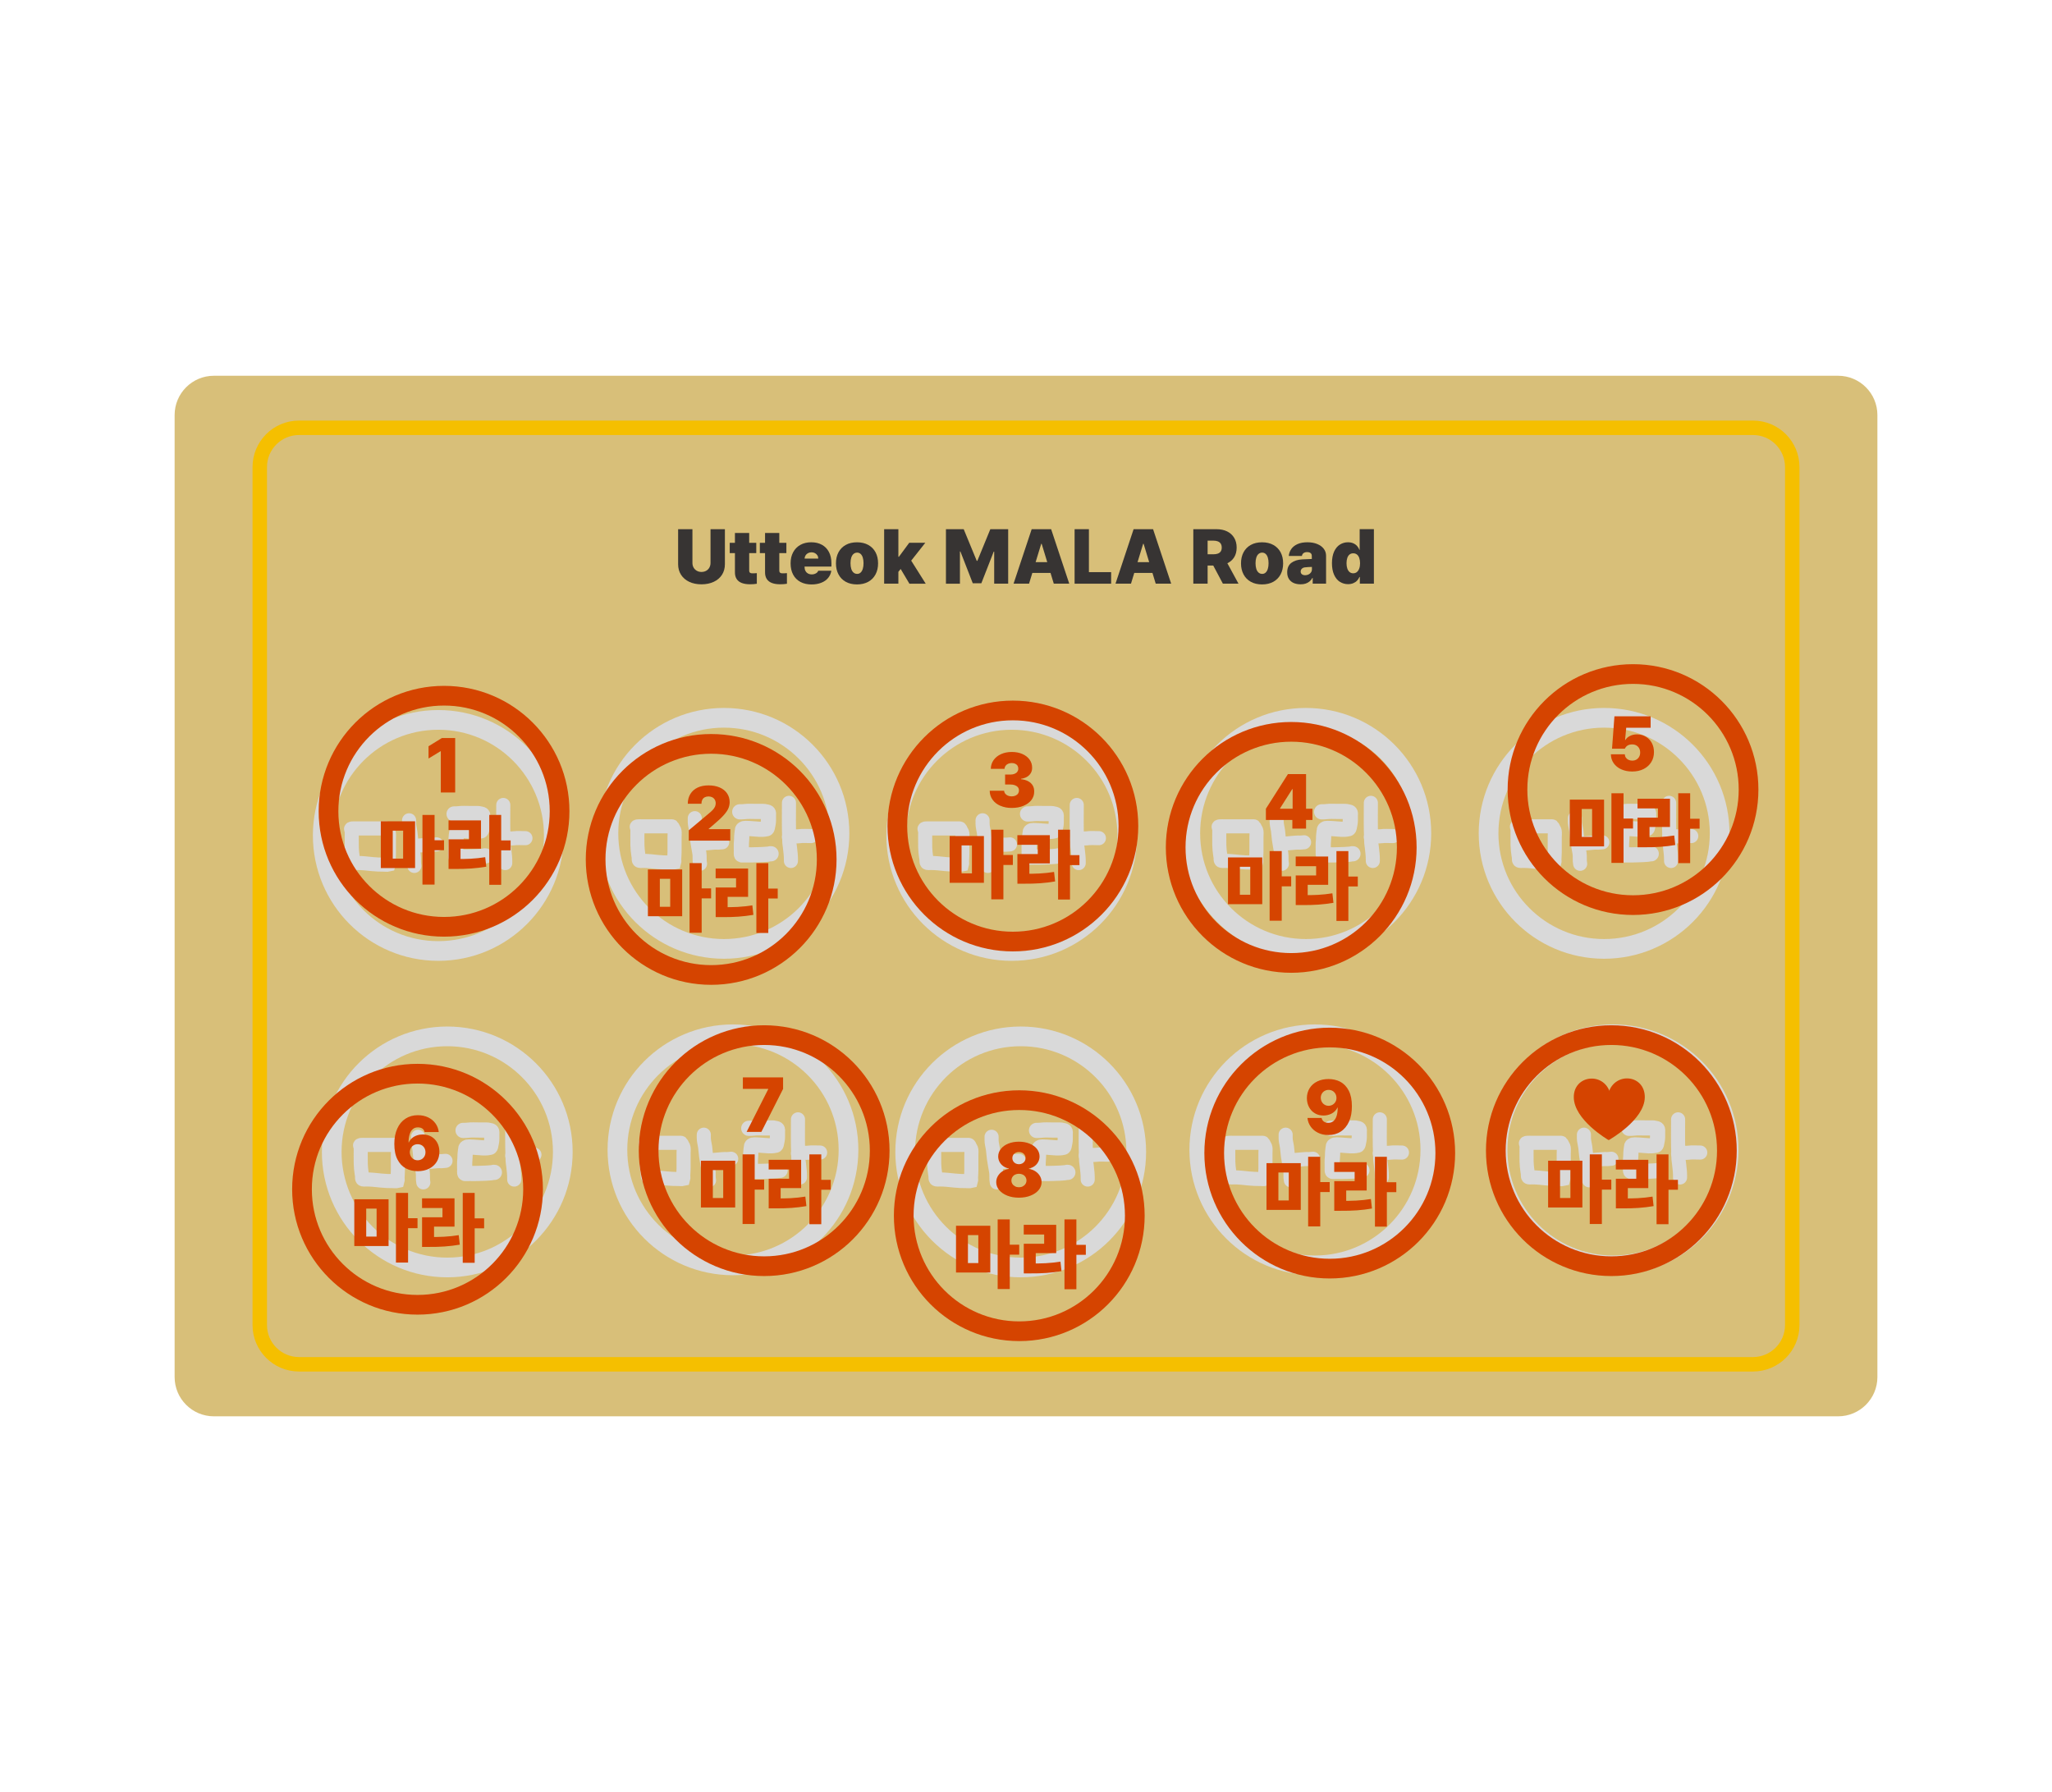 <svg width="284" height="248" viewBox="0 0 284 248" fill="none" xmlns="http://www.w3.org/2000/svg">
<path d="M254.398 52H29.605C26.602 52 24.168 54.434 24.168 57.437V190.563C24.168 193.566 26.602 196 29.605 196H254.398C257.401 196 259.835 193.566 259.835 190.563V57.437C259.835 54.434 257.401 52 254.398 52Z" fill="#D8BF79"/>
<path d="M242.615 59.2H41.388C38.385 59.2 35.951 61.634 35.951 64.637V183.364C35.951 186.366 38.385 188.8 41.388 188.8H242.615C245.617 188.8 248.051 186.366 248.051 183.364V64.637C248.051 61.634 245.617 59.2 242.615 59.2Z" stroke="#F5BF00" stroke-width="2" stroke-miterlimit="10"/>
<path d="M60.658 131.604C69.489 131.604 76.648 124.445 76.648 115.614C76.648 106.783 69.489 99.624 60.658 99.624C51.827 99.624 44.668 106.783 44.668 115.614C44.668 124.445 51.827 131.604 60.658 131.604Z" stroke="#D9D9D9" stroke-width="2.727" stroke-miterlimit="10"/>
<path d="M48.685 114.824C48.685 115.637 48.668 116.451 48.685 117.261C48.691 117.707 48.748 118.161 48.811 118.604C48.831 118.751 48.865 118.897 48.868 119.044C48.868 119.137 48.848 119.291 48.911 119.374C48.985 119.474 49.305 119.424 49.425 119.424C50.118 119.421 50.815 119.504 51.505 119.577C52.055 119.637 52.595 119.651 53.148 119.651C53.331 119.651 53.598 119.691 53.778 119.647C53.818 119.514 53.778 119.337 53.778 119.201C53.788 118.854 53.825 118.514 53.825 118.167C53.825 117.484 53.825 116.804 53.825 116.121C53.825 115.864 53.858 115.581 53.825 115.324C53.808 115.184 53.701 115.061 53.641 114.937C53.608 114.871 53.558 114.717 53.498 114.664C53.448 114.621 53.365 114.644 53.301 114.644C53.135 114.644 52.968 114.644 52.801 114.644H49.325C49.141 114.644 48.951 114.631 48.768 114.647C48.701 114.654 48.458 114.667 48.678 114.824H48.685Z" stroke="#D9D9D9" stroke-width="1.95" stroke-miterlimit="10" stroke-linecap="round"/>
<path d="M56.62 113.518C56.62 113.831 56.607 114.138 56.664 114.448C56.711 114.704 56.767 114.954 56.804 115.214C56.864 115.628 56.88 116.048 56.937 116.461C57.02 117.101 57.16 117.731 57.257 118.368C57.334 118.854 57.24 119.351 57.344 119.831" stroke="#D9D9D9" stroke-width="1.95" stroke-miterlimit="10" stroke-linecap="round"/>
<path d="M57.435 117.124C57.599 117.027 57.842 117.034 58.032 117.011C58.409 116.964 58.789 116.957 59.166 116.907C59.392 116.877 59.632 116.894 59.862 116.897C60.049 116.897 60.225 116.854 60.416 116.851" stroke="#D9D9D9" stroke-width="1.95" stroke-miterlimit="10" stroke-linecap="round"/>
<path d="M62.846 112.638C63.062 112.638 63.272 112.637 63.489 112.611C64.006 112.544 64.536 112.584 65.052 112.584C65.386 112.584 65.722 112.584 66.056 112.584C66.199 112.584 66.336 112.598 66.476 112.638C66.552 112.661 66.702 112.674 66.766 112.727C66.856 112.801 66.816 112.961 66.816 113.091C66.816 113.344 66.816 113.597 66.816 113.851C66.816 114.164 66.736 114.434 66.682 114.731C66.669 114.798 66.669 114.861 66.636 114.918C66.586 115.004 66.566 114.974 66.486 114.991C65.919 115.124 65.302 115.031 64.722 114.991C64.426 114.971 64.139 114.938 63.839 114.938C63.709 114.938 63.566 114.918 63.439 114.948C63.372 114.964 63.272 115.014 63.232 115.098C63.199 115.164 63.216 115.204 63.209 115.277C63.196 115.384 63.166 115.474 63.162 115.584C63.156 115.734 63.132 115.877 63.122 116.027C63.109 116.237 63.122 116.444 63.096 116.654C63.042 117.134 63.072 117.637 63.072 118.121C63.072 118.241 63.052 118.384 63.069 118.501C63.086 118.628 63.129 118.604 63.229 118.601C63.642 118.587 64.056 118.601 64.469 118.601C65.002 118.601 65.529 118.564 66.062 118.551C66.306 118.544 66.546 118.507 66.789 118.497C66.912 118.494 67.056 118.417 67.179 118.444" stroke="#D9D9D9" stroke-width="2.103" stroke-miterlimit="10" stroke-linecap="round"/>
<path d="M69.655 111.397C69.655 113.014 69.621 114.634 69.688 116.247C69.698 116.464 69.695 116.681 69.708 116.897C69.722 117.114 69.772 117.337 69.791 117.561C69.818 117.871 69.862 118.181 69.891 118.491C69.915 118.741 69.925 118.981 69.925 119.231C69.925 119.267 69.925 119.304 69.925 119.341C69.925 119.327 69.925 119.491 69.925 119.431" stroke="#D9D9D9" stroke-width="1.95" stroke-miterlimit="10" stroke-linecap="round"/>
<path d="M69.654 116.131C69.721 116.088 69.764 116.085 69.851 116.085C69.974 116.088 70.088 116.068 70.208 116.048C70.484 116.005 70.771 116.051 71.051 116.015C71.594 115.941 72.171 115.991 72.721 115.991" stroke="#D9D9D9" stroke-width="1.95" stroke-miterlimit="10" stroke-linecap="round"/>
<path d="M100.197 131.314C109.028 131.314 116.187 124.155 116.187 115.324C116.187 106.493 109.028 99.334 100.197 99.334C91.366 99.334 84.207 106.493 84.207 115.324C84.207 124.155 91.366 131.314 100.197 131.314Z" stroke="#D9D9D9" stroke-width="2.727" stroke-miterlimit="10"/>
<path d="M88.22 114.534C88.22 115.347 88.203 116.161 88.22 116.971C88.227 117.417 88.283 117.871 88.347 118.314C88.367 118.461 88.4 118.607 88.403 118.754C88.403 118.847 88.383 119.001 88.447 119.084C88.52 119.184 88.84 119.134 88.96 119.134C89.653 119.131 90.35 119.214 91.04 119.287C91.59 119.347 92.13 119.361 92.683 119.361C92.867 119.361 93.133 119.401 93.313 119.357C93.353 119.224 93.313 119.047 93.313 118.911C93.323 118.564 93.36 118.224 93.36 117.877C93.36 117.194 93.36 116.514 93.36 115.831C93.36 115.574 93.393 115.291 93.36 115.034C93.343 114.894 93.237 114.771 93.177 114.647C93.143 114.581 93.093 114.427 93.033 114.374C92.983 114.331 92.9 114.354 92.837 114.354C92.67 114.354 92.503 114.354 92.337 114.354H88.86C88.677 114.354 88.487 114.341 88.303 114.357C88.237 114.364 87.993 114.377 88.213 114.534H88.22Z" stroke="#D9D9D9" stroke-width="1.95" stroke-miterlimit="10" stroke-linecap="round"/>
<path d="M96.16 113.224C96.16 113.537 96.146 113.844 96.203 114.154C96.25 114.41 96.306 114.66 96.343 114.92C96.403 115.334 96.42 115.754 96.476 116.167C96.56 116.807 96.7 117.437 96.796 118.074C96.873 118.56 96.78 119.057 96.883 119.537" stroke="#D9D9D9" stroke-width="1.95" stroke-miterlimit="10" stroke-linecap="round"/>
<path d="M96.971 116.834C97.134 116.737 97.377 116.744 97.567 116.721C97.944 116.674 98.324 116.667 98.701 116.617C98.927 116.587 99.167 116.604 99.397 116.607C99.584 116.607 99.761 116.564 99.951 116.561" stroke="#D9D9D9" stroke-width="1.95" stroke-miterlimit="10" stroke-linecap="round"/>
<path d="M102.383 112.344C102.599 112.344 102.809 112.344 103.026 112.317C103.543 112.25 104.073 112.29 104.589 112.29C104.923 112.29 105.259 112.29 105.593 112.29C105.736 112.29 105.873 112.304 106.013 112.344C106.089 112.367 106.239 112.38 106.303 112.434C106.393 112.507 106.353 112.667 106.353 112.797C106.353 113.05 106.353 113.304 106.353 113.557C106.353 113.87 106.273 114.14 106.219 114.437C106.206 114.504 106.206 114.567 106.173 114.624C106.123 114.71 106.103 114.68 106.023 114.697C105.456 114.83 104.839 114.737 104.259 114.697C103.963 114.677 103.676 114.644 103.376 114.644C103.246 114.644 103.103 114.624 102.976 114.654C102.909 114.67 102.809 114.72 102.769 114.804C102.736 114.87 102.753 114.91 102.746 114.984C102.733 115.09 102.703 115.18 102.699 115.29C102.693 115.44 102.669 115.584 102.659 115.734C102.646 115.944 102.659 116.15 102.633 116.36C102.579 116.84 102.609 117.344 102.609 117.827C102.609 117.947 102.589 118.09 102.606 118.207C102.623 118.334 102.666 118.31 102.766 118.307C103.179 118.294 103.593 118.307 104.006 118.307C104.539 118.307 105.066 118.27 105.599 118.257C105.843 118.25 106.083 118.214 106.326 118.204C106.449 118.2 106.593 118.124 106.716 118.15" stroke="#D9D9D9" stroke-width="2.103" stroke-miterlimit="10" stroke-linecap="round"/>
<path d="M109.194 111.104C109.194 112.72 109.161 114.34 109.227 115.954C109.237 116.17 109.234 116.387 109.247 116.604C109.261 116.82 109.311 117.044 109.331 117.267C109.357 117.577 109.401 117.887 109.431 118.197C109.454 118.447 109.464 118.687 109.464 118.937C109.464 118.974 109.464 119.01 109.464 119.047C109.464 119.034 109.464 119.197 109.464 119.137" stroke="#D9D9D9" stroke-width="1.95" stroke-miterlimit="10" stroke-linecap="round"/>
<path d="M109.193 115.84C109.26 115.797 109.303 115.794 109.39 115.794C109.513 115.797 109.627 115.777 109.747 115.757C110.023 115.714 110.31 115.76 110.59 115.724C111.133 115.65 111.71 115.7 112.26 115.7" stroke="#D9D9D9" stroke-width="1.95" stroke-miterlimit="10" stroke-linecap="round"/>
<path d="M140.027 131.604C148.858 131.604 156.017 124.445 156.017 115.614C156.017 106.783 148.858 99.624 140.027 99.624C131.196 99.624 124.037 106.783 124.037 115.614C124.037 124.445 131.196 131.604 140.027 131.604Z" stroke="#D9D9D9" stroke-width="2.727" stroke-miterlimit="10"/>
<path d="M128.05 114.824C128.05 115.637 128.033 116.451 128.05 117.261C128.057 117.707 128.113 118.161 128.177 118.604C128.197 118.751 128.23 118.897 128.233 119.044C128.233 119.137 128.213 119.291 128.277 119.374C128.35 119.474 128.67 119.424 128.79 119.424C129.483 119.421 130.18 119.504 130.87 119.577C131.42 119.637 131.96 119.651 132.513 119.651C132.697 119.651 132.963 119.691 133.143 119.647C133.183 119.514 133.143 119.337 133.143 119.201C133.153 118.854 133.19 118.514 133.19 118.167C133.19 117.484 133.19 116.804 133.19 116.121C133.19 115.864 133.223 115.581 133.19 115.324C133.173 115.184 133.067 115.061 133.007 114.937C132.973 114.871 132.923 114.717 132.863 114.664C132.813 114.621 132.73 114.644 132.667 114.644C132.5 114.644 132.333 114.644 132.167 114.644H128.69C128.507 114.644 128.317 114.631 128.133 114.647C128.067 114.654 127.823 114.667 128.043 114.824H128.05Z" stroke="#D9D9D9" stroke-width="1.95" stroke-miterlimit="10" stroke-linecap="round"/>
<path d="M135.99 113.518C135.99 113.831 135.976 114.138 136.033 114.448C136.08 114.704 136.136 114.954 136.173 115.214C136.233 115.628 136.25 116.048 136.306 116.461C136.39 117.101 136.53 117.731 136.626 118.368C136.703 118.854 136.61 119.351 136.713 119.831" stroke="#D9D9D9" stroke-width="1.95" stroke-miterlimit="10" stroke-linecap="round"/>
<path d="M136.801 117.124C136.964 117.027 137.207 117.034 137.397 117.011C137.774 116.964 138.154 116.957 138.531 116.907C138.757 116.877 138.997 116.894 139.227 116.897C139.414 116.897 139.591 116.854 139.781 116.851" stroke="#D9D9D9" stroke-width="1.95" stroke-miterlimit="10" stroke-linecap="round"/>
<path d="M142.213 112.638C142.43 112.638 142.64 112.637 142.856 112.611C143.373 112.544 143.903 112.584 144.42 112.584C144.753 112.584 145.09 112.584 145.423 112.584C145.566 112.584 145.703 112.598 145.843 112.638C145.92 112.661 146.07 112.674 146.133 112.727C146.223 112.801 146.183 112.961 146.183 113.091C146.183 113.344 146.183 113.597 146.183 113.851C146.183 114.164 146.103 114.434 146.05 114.731C146.036 114.798 146.036 114.861 146.003 114.918C145.953 115.004 145.933 114.974 145.853 114.991C145.286 115.124 144.67 115.031 144.09 114.991C143.793 114.971 143.506 114.938 143.206 114.938C143.076 114.938 142.933 114.918 142.806 114.948C142.74 114.964 142.64 115.014 142.6 115.098C142.566 115.164 142.583 115.204 142.576 115.277C142.563 115.384 142.533 115.474 142.53 115.584C142.523 115.734 142.5 115.877 142.49 116.027C142.476 116.237 142.49 116.444 142.463 116.654C142.41 117.134 142.44 117.637 142.44 118.121C142.44 118.241 142.42 118.384 142.436 118.501C142.453 118.628 142.496 118.604 142.596 118.601C143.01 118.587 143.423 118.601 143.836 118.601C144.37 118.601 144.896 118.564 145.43 118.551C145.673 118.544 145.913 118.507 146.156 118.497C146.28 118.494 146.423 118.417 146.546 118.444" stroke="#D9D9D9" stroke-width="2.103" stroke-miterlimit="10" stroke-linecap="round"/>
<path d="M149.024 111.397C149.024 113.014 148.991 114.634 149.057 116.247C149.067 116.464 149.064 116.681 149.077 116.897C149.091 117.114 149.141 117.337 149.161 117.561C149.187 117.871 149.231 118.181 149.261 118.491C149.284 118.741 149.294 118.981 149.294 119.231C149.294 119.267 149.294 119.304 149.294 119.341C149.294 119.327 149.294 119.491 149.294 119.431" stroke="#D9D9D9" stroke-width="1.95" stroke-miterlimit="10" stroke-linecap="round"/>
<path d="M149.023 116.131C149.09 116.088 149.133 116.085 149.22 116.085C149.343 116.088 149.457 116.068 149.577 116.048C149.853 116.005 150.14 116.051 150.42 116.015C150.963 115.941 151.54 115.991 152.09 115.991" stroke="#D9D9D9" stroke-width="1.95" stroke-miterlimit="10" stroke-linecap="round"/>
<path d="M180.728 131.314C189.559 131.314 196.718 124.155 196.718 115.324C196.718 106.493 189.559 99.334 180.728 99.334C171.897 99.334 164.738 106.493 164.738 115.324C164.738 124.155 171.897 131.314 180.728 131.314Z" stroke="#D9D9D9" stroke-width="2.727" stroke-miterlimit="10"/>
<path d="M168.755 114.534C168.755 115.347 168.738 116.161 168.755 116.971C168.762 117.417 168.818 117.871 168.882 118.314C168.902 118.461 168.935 118.607 168.938 118.754C168.938 118.847 168.918 119.001 168.982 119.084C169.055 119.184 169.375 119.134 169.495 119.134C170.188 119.131 170.885 119.214 171.575 119.287C172.125 119.347 172.665 119.361 173.218 119.361C173.402 119.361 173.668 119.401 173.848 119.357C173.888 119.224 173.848 119.047 173.848 118.911C173.858 118.564 173.895 118.224 173.895 117.877C173.895 117.194 173.895 116.514 173.895 115.831C173.895 115.574 173.928 115.291 173.895 115.034C173.878 114.894 173.772 114.771 173.712 114.647C173.678 114.581 173.628 114.427 173.568 114.374C173.518 114.331 173.435 114.354 173.372 114.354C173.205 114.354 173.038 114.354 172.872 114.354H169.395C169.212 114.354 169.022 114.341 168.838 114.357C168.772 114.364 168.528 114.377 168.748 114.534H168.755Z" stroke="#D9D9D9" stroke-width="1.95" stroke-miterlimit="10" stroke-linecap="round"/>
<path d="M176.691 113.224C176.691 113.537 176.677 113.844 176.734 114.154C176.781 114.41 176.837 114.66 176.874 114.92C176.934 115.334 176.951 115.754 177.007 116.167C177.091 116.807 177.231 117.437 177.327 118.074C177.404 118.56 177.311 119.057 177.414 119.537" stroke="#D9D9D9" stroke-width="1.95" stroke-miterlimit="10" stroke-linecap="round"/>
<path d="M177.506 116.834C177.669 116.737 177.913 116.744 178.103 116.721C178.479 116.674 178.859 116.667 179.236 116.617C179.463 116.587 179.703 116.604 179.933 116.607C180.119 116.607 180.296 116.564 180.486 116.561" stroke="#D9D9D9" stroke-width="1.95" stroke-miterlimit="10" stroke-linecap="round"/>
<path d="M182.916 112.344C183.133 112.344 183.343 112.344 183.559 112.317C184.076 112.25 184.606 112.29 185.123 112.29C185.456 112.29 185.793 112.29 186.126 112.29C186.269 112.29 186.406 112.304 186.546 112.344C186.623 112.367 186.773 112.38 186.836 112.434C186.926 112.507 186.886 112.667 186.886 112.797C186.886 113.05 186.886 113.304 186.886 113.557C186.886 113.87 186.806 114.14 186.753 114.437C186.739 114.504 186.739 114.567 186.706 114.624C186.656 114.71 186.636 114.68 186.556 114.697C185.989 114.83 185.373 114.737 184.793 114.697C184.496 114.677 184.209 114.644 183.909 114.644C183.779 114.644 183.636 114.624 183.509 114.654C183.443 114.67 183.343 114.72 183.303 114.804C183.269 114.87 183.286 114.91 183.279 114.984C183.266 115.09 183.236 115.18 183.233 115.29C183.226 115.44 183.203 115.584 183.193 115.734C183.179 115.944 183.193 116.15 183.166 116.36C183.113 116.84 183.143 117.344 183.143 117.827C183.143 117.947 183.123 118.09 183.139 118.207C183.156 118.334 183.199 118.31 183.299 118.307C183.713 118.294 184.126 118.307 184.539 118.307C185.073 118.307 185.599 118.27 186.133 118.257C186.376 118.25 186.616 118.214 186.859 118.204C186.983 118.2 187.126 118.124 187.249 118.15" stroke="#D9D9D9" stroke-width="2.103" stroke-miterlimit="10" stroke-linecap="round"/>
<path d="M189.729 111.104C189.729 112.72 189.696 114.34 189.762 115.954C189.772 116.17 189.769 116.387 189.782 116.604C189.796 116.82 189.846 117.044 189.866 117.267C189.892 117.577 189.936 117.887 189.966 118.197C189.989 118.447 189.999 118.687 189.999 118.937C189.999 118.974 189.999 119.01 189.999 119.047C189.999 119.034 189.999 119.197 189.999 119.137" stroke="#D9D9D9" stroke-width="1.95" stroke-miterlimit="10" stroke-linecap="round"/>
<path d="M189.729 115.84C189.795 115.797 189.839 115.794 189.925 115.794C190.049 115.797 190.162 115.777 190.282 115.757C190.559 115.714 190.845 115.76 191.125 115.724C191.669 115.65 192.245 115.7 192.795 115.7" stroke="#D9D9D9" stroke-width="1.95" stroke-miterlimit="10" stroke-linecap="round"/>
<path d="M222.011 131.314C230.843 131.314 238.001 124.155 238.001 115.324C238.001 106.493 230.843 99.334 222.011 99.334C213.18 99.334 206.021 106.493 206.021 115.324C206.021 124.155 213.18 131.314 222.011 131.314Z" stroke="#D9D9D9" stroke-width="2.727" stroke-miterlimit="10"/>
<path d="M210.038 114.534C210.038 115.347 210.022 116.161 210.038 116.971C210.045 117.417 210.102 117.871 210.165 118.314C210.185 118.461 210.218 118.607 210.222 118.754C210.222 118.847 210.202 119.001 210.265 119.084C210.338 119.184 210.658 119.134 210.778 119.134C211.472 119.131 212.168 119.214 212.858 119.287C213.408 119.347 213.948 119.361 214.502 119.361C214.685 119.361 214.952 119.401 215.132 119.357C215.172 119.224 215.132 119.047 215.132 118.911C215.142 118.564 215.178 118.224 215.178 117.877C215.178 117.194 215.178 116.514 215.178 115.831C215.178 115.574 215.212 115.291 215.178 115.034C215.162 114.894 215.055 114.771 214.995 114.647C214.962 114.581 214.912 114.427 214.852 114.374C214.802 114.331 214.718 114.354 214.655 114.354C214.488 114.354 214.322 114.354 214.155 114.354H210.678C210.495 114.354 210.305 114.341 210.122 114.357C210.055 114.364 209.812 114.377 210.032 114.534H210.038Z" stroke="#D9D9D9" stroke-width="1.95" stroke-miterlimit="10" stroke-linecap="round"/>
<path d="M217.974 113.224C217.974 113.537 217.961 113.844 218.017 114.154C218.064 114.41 218.121 114.66 218.157 114.92C218.217 115.334 218.234 115.754 218.291 116.167C218.374 116.807 218.514 117.437 218.611 118.074C218.687 118.56 218.594 119.057 218.697 119.537" stroke="#D9D9D9" stroke-width="1.95" stroke-miterlimit="10" stroke-linecap="round"/>
<path d="M218.789 116.834C218.952 116.737 219.196 116.744 219.386 116.721C219.762 116.674 220.142 116.667 220.519 116.617C220.746 116.587 220.986 116.604 221.216 116.607C221.402 116.607 221.579 116.564 221.769 116.561" stroke="#D9D9D9" stroke-width="1.95" stroke-miterlimit="10" stroke-linecap="round"/>
<path d="M224.199 112.344C224.416 112.344 224.626 112.344 224.843 112.317C225.359 112.25 225.889 112.29 226.406 112.29C226.739 112.29 227.076 112.29 227.409 112.29C227.553 112.29 227.689 112.304 227.829 112.344C227.906 112.367 228.056 112.38 228.119 112.434C228.209 112.507 228.169 112.667 228.169 112.797C228.169 113.05 228.169 113.304 228.169 113.557C228.169 113.87 228.089 114.14 228.036 114.437C228.023 114.504 228.023 114.567 227.989 114.624C227.939 114.71 227.919 114.68 227.839 114.697C227.273 114.83 226.656 114.737 226.076 114.697C225.779 114.677 225.493 114.644 225.193 114.644C225.063 114.644 224.919 114.624 224.793 114.654C224.726 114.67 224.626 114.72 224.586 114.804C224.553 114.87 224.569 114.91 224.563 114.984C224.549 115.09 224.519 115.18 224.516 115.29C224.509 115.44 224.486 115.584 224.476 115.734C224.463 115.944 224.476 116.15 224.449 116.36C224.396 116.84 224.426 117.344 224.426 117.827C224.426 117.947 224.406 118.09 224.423 118.207C224.439 118.334 224.483 118.31 224.583 118.307C224.996 118.294 225.409 118.307 225.823 118.307C226.356 118.307 226.883 118.27 227.416 118.257C227.659 118.25 227.899 118.214 228.143 118.204C228.266 118.2 228.409 118.124 228.533 118.15" stroke="#D9D9D9" stroke-width="2.103" stroke-miterlimit="10" stroke-linecap="round"/>
<path d="M231.008 111.104C231.008 112.72 230.975 114.34 231.042 115.954C231.052 116.17 231.048 116.387 231.062 116.604C231.075 116.82 231.125 117.044 231.145 117.267C231.172 117.577 231.215 117.887 231.245 118.197C231.268 118.447 231.278 118.687 231.278 118.937C231.278 118.974 231.278 119.01 231.278 119.047C231.278 119.034 231.278 119.197 231.278 119.137" stroke="#D9D9D9" stroke-width="1.95" stroke-miterlimit="10" stroke-linecap="round"/>
<path d="M231.008 115.84C231.074 115.797 231.118 115.794 231.204 115.794C231.328 115.797 231.441 115.777 231.561 115.757C231.838 115.714 232.124 115.76 232.404 115.724C232.948 115.65 233.524 115.7 234.074 115.7" stroke="#D9D9D9" stroke-width="1.95" stroke-miterlimit="10" stroke-linecap="round"/>
<path d="M61.902 175.4C70.733 175.4 77.892 168.241 77.892 159.41C77.892 150.579 70.733 143.42 61.902 143.42C53.071 143.42 45.912 150.579 45.912 159.41C45.912 168.241 53.071 175.4 61.902 175.4Z" stroke="#D9D9D9" stroke-width="2.727" stroke-miterlimit="10"/>
<path d="M49.929 158.62C49.929 159.433 49.912 160.247 49.929 161.057C49.935 161.503 49.992 161.957 50.056 162.4C50.075 162.547 50.109 162.693 50.112 162.84C50.112 162.933 50.092 163.087 50.156 163.17C50.229 163.27 50.549 163.22 50.669 163.22C51.362 163.217 52.059 163.3 52.749 163.373C53.299 163.433 53.839 163.447 54.392 163.447C54.575 163.447 54.842 163.487 55.022 163.443C55.062 163.31 55.022 163.133 55.022 162.997C55.032 162.65 55.069 162.31 55.069 161.963C55.069 161.28 55.069 160.6 55.069 159.917C55.069 159.66 55.102 159.377 55.069 159.12C55.052 158.98 54.946 158.857 54.886 158.733C54.852 158.667 54.802 158.513 54.742 158.46C54.692 158.417 54.609 158.44 54.545 158.44C54.379 158.44 54.212 158.44 54.045 158.44H50.569C50.386 158.44 50.196 158.427 50.012 158.443C49.946 158.45 49.702 158.463 49.922 158.62H49.929Z" stroke="#D9D9D9" stroke-width="1.95" stroke-miterlimit="10" stroke-linecap="round"/>
<path d="M57.865 157.313C57.865 157.627 57.851 157.933 57.908 158.243C57.955 158.5 58.011 158.75 58.048 159.01C58.108 159.423 58.125 159.843 58.181 160.257C58.265 160.897 58.405 161.527 58.501 162.163C58.578 162.65 58.485 163.147 58.588 163.627" stroke="#D9D9D9" stroke-width="1.95" stroke-miterlimit="10" stroke-linecap="round"/>
<path d="M58.68 160.92C58.843 160.823 59.086 160.83 59.276 160.806C59.653 160.76 60.033 160.753 60.41 160.703C60.636 160.673 60.876 160.69 61.106 160.693C61.293 160.693 61.47 160.65 61.66 160.646" stroke="#D9D9D9" stroke-width="1.95" stroke-miterlimit="10" stroke-linecap="round"/>
<path d="M64.09 156.433C64.306 156.433 64.516 156.433 64.733 156.407C65.25 156.34 65.78 156.38 66.296 156.38C66.63 156.38 66.966 156.38 67.3 156.38C67.443 156.38 67.58 156.393 67.72 156.433C67.796 156.457 67.947 156.47 68.01 156.523C68.1 156.597 68.06 156.757 68.06 156.887C68.06 157.14 68.06 157.393 68.06 157.647C68.06 157.96 67.98 158.23 67.927 158.527C67.913 158.593 67.913 158.657 67.88 158.713C67.83 158.8 67.81 158.77 67.73 158.787C67.163 158.92 66.546 158.827 65.966 158.787C65.67 158.767 65.383 158.733 65.083 158.733C64.953 158.733 64.81 158.713 64.683 158.743C64.617 158.76 64.516 158.81 64.477 158.893C64.443 158.96 64.46 159 64.453 159.073C64.44 159.18 64.41 159.27 64.406 159.38C64.4 159.53 64.376 159.673 64.367 159.823C64.353 160.033 64.367 160.24 64.34 160.45C64.287 160.93 64.317 161.433 64.317 161.917C64.317 162.037 64.296 162.18 64.313 162.297C64.33 162.423 64.373 162.4 64.473 162.397C64.886 162.383 65.3 162.397 65.713 162.397C66.246 162.397 66.773 162.36 67.306 162.347C67.55 162.34 67.79 162.303 68.033 162.293C68.156 162.29 68.3 162.213 68.423 162.24" stroke="#D9D9D9" stroke-width="2.103" stroke-miterlimit="10" stroke-linecap="round"/>
<path d="M70.899 155.193C70.899 156.81 70.866 158.43 70.932 160.043C70.942 160.26 70.939 160.477 70.952 160.693C70.966 160.91 71.016 161.133 71.036 161.357C71.062 161.667 71.106 161.977 71.136 162.287C71.159 162.537 71.169 162.777 71.169 163.027C71.169 163.063 71.169 163.1 71.169 163.137C71.169 163.123 71.169 163.287 71.169 163.227" stroke="#D9D9D9" stroke-width="1.95" stroke-miterlimit="10" stroke-linecap="round"/>
<path d="M70.898 159.93C70.965 159.887 71.008 159.883 71.095 159.883C71.218 159.887 71.332 159.867 71.452 159.847C71.728 159.803 72.015 159.85 72.295 159.813C72.838 159.74 73.415 159.79 73.965 159.79" stroke="#D9D9D9" stroke-width="1.95" stroke-miterlimit="10" stroke-linecap="round"/>
<path d="M101.443 175.11C110.274 175.11 117.433 167.951 117.433 159.12C117.433 150.289 110.274 143.13 101.443 143.13C92.612 143.13 85.453 150.289 85.453 159.12C85.453 167.951 92.612 175.11 101.443 175.11Z" stroke="#D9D9D9" stroke-width="2.727" stroke-miterlimit="10"/>
<path d="M89.468 158.33C89.468 159.143 89.451 159.956 89.468 160.766C89.475 161.213 89.531 161.666 89.595 162.11C89.615 162.256 89.648 162.403 89.651 162.55C89.651 162.643 89.631 162.796 89.695 162.88C89.768 162.98 90.088 162.93 90.208 162.93C90.901 162.926 91.598 163.01 92.288 163.083C92.838 163.143 93.378 163.156 93.931 163.156C94.115 163.156 94.381 163.196 94.561 163.153C94.601 163.02 94.561 162.843 94.561 162.706C94.571 162.36 94.608 162.02 94.608 161.673C94.608 160.99 94.608 160.31 94.608 159.626C94.608 159.37 94.641 159.086 94.608 158.83C94.591 158.69 94.485 158.566 94.425 158.443C94.391 158.376 94.341 158.223 94.281 158.17C94.231 158.126 94.148 158.15 94.085 158.15C93.918 158.15 93.751 158.15 93.585 158.15H90.108C89.925 158.15 89.735 158.136 89.551 158.153C89.485 158.16 89.241 158.173 89.461 158.33H89.468Z" stroke="#D9D9D9" stroke-width="1.95" stroke-miterlimit="10" stroke-linecap="round"/>
<path d="M97.408 157.023C97.408 157.337 97.394 157.643 97.451 157.953C97.498 158.21 97.554 158.46 97.591 158.72C97.651 159.133 97.668 159.553 97.724 159.967C97.808 160.607 97.948 161.237 98.044 161.873C98.121 162.36 98.028 162.857 98.131 163.337" stroke="#D9D9D9" stroke-width="1.95" stroke-miterlimit="10" stroke-linecap="round"/>
<path d="M98.219 160.63C98.382 160.533 98.625 160.54 98.815 160.516C99.192 160.47 99.572 160.463 99.949 160.413C100.175 160.383 100.415 160.4 100.645 160.403C100.832 160.403 101.009 160.36 101.199 160.356" stroke="#D9D9D9" stroke-width="1.95" stroke-miterlimit="10" stroke-linecap="round"/>
<path d="M103.631 156.143C103.848 156.143 104.058 156.143 104.274 156.117C104.791 156.05 105.321 156.09 105.838 156.09C106.171 156.09 106.508 156.09 106.841 156.09C106.984 156.09 107.121 156.103 107.261 156.143C107.338 156.167 107.488 156.18 107.551 156.233C107.641 156.307 107.601 156.467 107.601 156.597C107.601 156.85 107.601 157.103 107.601 157.357C107.601 157.67 107.521 157.94 107.468 158.237C107.454 158.303 107.454 158.367 107.421 158.423C107.371 158.51 107.351 158.48 107.271 158.497C106.704 158.63 106.088 158.537 105.508 158.497C105.211 158.477 104.924 158.443 104.624 158.443C104.494 158.443 104.351 158.423 104.224 158.453C104.158 158.47 104.058 158.52 104.018 158.603C103.984 158.67 104.001 158.71 103.994 158.783C103.981 158.89 103.951 158.98 103.948 159.09C103.941 159.24 103.918 159.383 103.908 159.533C103.894 159.743 103.908 159.95 103.881 160.16C103.828 160.64 103.858 161.143 103.858 161.627C103.858 161.747 103.838 161.89 103.854 162.007C103.871 162.133 103.914 162.11 104.014 162.107C104.428 162.093 104.841 162.107 105.254 162.107C105.788 162.107 106.314 162.07 106.848 162.057C107.091 162.05 107.331 162.013 107.574 162.003C107.698 162 107.841 161.923 107.964 161.95" stroke="#D9D9D9" stroke-width="2.103" stroke-miterlimit="10" stroke-linecap="round"/>
<path d="M110.442 154.903C110.442 156.52 110.409 158.14 110.475 159.753C110.485 159.97 110.482 160.187 110.495 160.403C110.509 160.62 110.559 160.843 110.579 161.067C110.605 161.377 110.649 161.687 110.679 161.997C110.702 162.247 110.712 162.487 110.712 162.737C110.712 162.773 110.712 162.81 110.712 162.847C110.712 162.833 110.712 162.997 110.712 162.937" stroke="#D9D9D9" stroke-width="1.95" stroke-miterlimit="10" stroke-linecap="round"/>
<path d="M110.441 159.637C110.508 159.594 110.551 159.59 110.638 159.59C110.761 159.594 110.875 159.574 110.995 159.554C111.271 159.51 111.558 159.557 111.838 159.52C112.381 159.447 112.958 159.497 113.508 159.497" stroke="#D9D9D9" stroke-width="1.95" stroke-miterlimit="10" stroke-linecap="round"/>
<path d="M141.269 175.4C150.1 175.4 157.259 168.241 157.259 159.41C157.259 150.579 150.1 143.42 141.269 143.42C132.438 143.42 125.279 150.579 125.279 159.41C125.279 168.241 132.438 175.4 141.269 175.4Z" stroke="#D9D9D9" stroke-width="2.727" stroke-miterlimit="10"/>
<path d="M129.296 158.62C129.296 159.433 129.279 160.247 129.296 161.057C129.303 161.503 129.359 161.957 129.423 162.4C129.443 162.547 129.476 162.693 129.479 162.84C129.479 162.933 129.459 163.087 129.523 163.17C129.596 163.27 129.916 163.22 130.036 163.22C130.729 163.217 131.426 163.3 132.116 163.373C132.666 163.433 133.206 163.447 133.759 163.447C133.943 163.447 134.209 163.487 134.389 163.443C134.429 163.31 134.389 163.133 134.389 162.997C134.399 162.65 134.436 162.31 134.436 161.963C134.436 161.28 134.436 160.6 134.436 159.917C134.436 159.66 134.469 159.377 134.436 159.12C134.419 158.98 134.313 158.857 134.253 158.733C134.219 158.667 134.169 158.513 134.109 158.46C134.059 158.417 133.976 158.44 133.913 158.44C133.746 158.44 133.579 158.44 133.413 158.44H129.936C129.753 158.44 129.563 158.427 129.379 158.443C129.313 158.45 129.069 158.463 129.289 158.62H129.296Z" stroke="#D9D9D9" stroke-width="1.95" stroke-miterlimit="10" stroke-linecap="round"/>
<path d="M137.236 157.313C137.236 157.627 137.222 157.933 137.279 158.243C137.326 158.5 137.382 158.75 137.419 159.01C137.479 159.423 137.496 159.843 137.552 160.257C137.636 160.897 137.776 161.527 137.872 162.163C137.949 162.65 137.856 163.147 137.959 163.627" stroke="#D9D9D9" stroke-width="1.95" stroke-miterlimit="10" stroke-linecap="round"/>
<path d="M138.047 160.92C138.21 160.823 138.454 160.83 138.644 160.806C139.02 160.76 139.4 160.753 139.777 160.703C140.004 160.673 140.244 160.69 140.474 160.693C140.66 160.693 140.837 160.65 141.027 160.646" stroke="#D9D9D9" stroke-width="1.95" stroke-miterlimit="10" stroke-linecap="round"/>
<path d="M143.459 156.433C143.676 156.433 143.886 156.433 144.102 156.407C144.619 156.34 145.149 156.38 145.666 156.38C145.999 156.38 146.336 156.38 146.669 156.38C146.812 156.38 146.949 156.393 147.089 156.433C147.166 156.457 147.316 156.47 147.379 156.523C147.469 156.597 147.429 156.757 147.429 156.887C147.429 157.14 147.429 157.393 147.429 157.647C147.429 157.96 147.349 158.23 147.296 158.527C147.282 158.593 147.282 158.657 147.249 158.713C147.199 158.8 147.179 158.77 147.099 158.787C146.532 158.92 145.916 158.827 145.336 158.787C145.039 158.767 144.752 158.733 144.452 158.733C144.322 158.733 144.179 158.713 144.052 158.743C143.986 158.76 143.886 158.81 143.846 158.893C143.812 158.96 143.829 159 143.822 159.073C143.809 159.18 143.779 159.27 143.776 159.38C143.769 159.53 143.746 159.673 143.736 159.823C143.722 160.033 143.736 160.24 143.709 160.45C143.656 160.93 143.686 161.433 143.686 161.917C143.686 162.037 143.666 162.18 143.682 162.297C143.699 162.423 143.742 162.4 143.842 162.397C144.256 162.383 144.669 162.397 145.082 162.397C145.616 162.397 146.142 162.36 146.676 162.347C146.919 162.34 147.159 162.303 147.402 162.293C147.526 162.29 147.669 162.213 147.792 162.24" stroke="#D9D9D9" stroke-width="2.103" stroke-miterlimit="10" stroke-linecap="round"/>
<path d="M150.27 155.193C150.27 156.81 150.237 158.43 150.303 160.043C150.313 160.26 150.31 160.477 150.323 160.693C150.337 160.91 150.387 161.133 150.407 161.357C150.433 161.667 150.477 161.977 150.507 162.287C150.53 162.537 150.54 162.777 150.54 163.027C150.54 163.063 150.54 163.1 150.54 163.137C150.54 163.123 150.54 163.287 150.54 163.227" stroke="#D9D9D9" stroke-width="1.95" stroke-miterlimit="10" stroke-linecap="round"/>
<path d="M150.27 159.93C150.336 159.887 150.38 159.883 150.466 159.883C150.59 159.887 150.703 159.867 150.823 159.847C151.1 159.803 151.386 159.85 151.666 159.813C152.21 159.74 152.786 159.79 153.336 159.79" stroke="#D9D9D9" stroke-width="1.95" stroke-miterlimit="10" stroke-linecap="round"/>
<path d="M181.972 175.11C190.803 175.11 197.962 167.951 197.962 159.12C197.962 150.289 190.803 143.13 181.972 143.13C173.141 143.13 165.982 150.289 165.982 159.12C165.982 167.951 173.141 175.11 181.972 175.11Z" stroke="#D9D9D9" stroke-width="2.727" stroke-miterlimit="10"/>
<path d="M169.999 158.33C169.999 159.143 169.983 159.956 169.999 160.766C170.006 161.213 170.063 161.666 170.126 162.11C170.146 162.256 170.179 162.403 170.183 162.55C170.183 162.643 170.163 162.796 170.226 162.88C170.299 162.98 170.619 162.93 170.739 162.93C171.433 162.926 172.129 163.01 172.819 163.083C173.369 163.143 173.909 163.156 174.463 163.156C174.646 163.156 174.913 163.196 175.093 163.153C175.133 163.02 175.093 162.843 175.093 162.706C175.103 162.36 175.139 162.02 175.139 161.673C175.139 160.99 175.139 160.31 175.139 159.626C175.139 159.37 175.173 159.086 175.139 158.83C175.123 158.69 175.016 158.566 174.956 158.443C174.923 158.376 174.873 158.223 174.813 158.17C174.763 158.126 174.679 158.15 174.616 158.15C174.449 158.15 174.283 158.15 174.116 158.15H170.639C170.456 158.15 170.266 158.136 170.083 158.153C170.016 158.16 169.773 158.173 169.993 158.33H169.999Z" stroke="#D9D9D9" stroke-width="1.95" stroke-miterlimit="10" stroke-linecap="round"/>
<path d="M177.935 157.023C177.935 157.337 177.922 157.643 177.978 157.953C178.025 158.21 178.082 158.46 178.118 158.72C178.178 159.133 178.195 159.553 178.252 159.967C178.335 160.607 178.475 161.237 178.572 161.873C178.648 162.36 178.555 162.857 178.658 163.337" stroke="#D9D9D9" stroke-width="1.95" stroke-miterlimit="10" stroke-linecap="round"/>
<path d="M178.75 160.63C178.913 160.533 179.157 160.54 179.347 160.516C179.723 160.47 180.103 160.463 180.48 160.413C180.707 160.383 180.947 160.4 181.177 160.403C181.363 160.403 181.54 160.36 181.73 160.356" stroke="#D9D9D9" stroke-width="1.95" stroke-miterlimit="10" stroke-linecap="round"/>
<path d="M184.158 156.143C184.375 156.143 184.585 156.143 184.802 156.117C185.318 156.05 185.848 156.09 186.365 156.09C186.698 156.09 187.035 156.09 187.368 156.09C187.512 156.09 187.648 156.103 187.788 156.143C187.865 156.167 188.015 156.18 188.078 156.233C188.168 156.307 188.128 156.467 188.128 156.597C188.128 156.85 188.128 157.103 188.128 157.357C188.128 157.67 188.048 157.94 187.995 158.237C187.982 158.303 187.982 158.367 187.948 158.423C187.898 158.51 187.878 158.48 187.798 158.497C187.232 158.63 186.615 158.537 186.035 158.497C185.738 158.477 185.452 158.443 185.152 158.443C185.022 158.443 184.878 158.423 184.752 158.453C184.685 158.47 184.585 158.52 184.545 158.603C184.512 158.67 184.528 158.71 184.522 158.783C184.508 158.89 184.478 158.98 184.475 159.09C184.468 159.24 184.445 159.383 184.435 159.533C184.422 159.743 184.435 159.95 184.408 160.16C184.355 160.64 184.385 161.143 184.385 161.627C184.385 161.747 184.365 161.89 184.382 162.007C184.398 162.133 184.442 162.11 184.542 162.107C184.955 162.093 185.368 162.107 185.782 162.107C186.315 162.107 186.842 162.07 187.375 162.057C187.618 162.05 187.858 162.013 188.102 162.003C188.225 162 188.368 161.923 188.492 161.95" stroke="#D9D9D9" stroke-width="2.103" stroke-miterlimit="10" stroke-linecap="round"/>
<path d="M190.969 154.903C190.969 156.52 190.936 158.14 191.003 159.753C191.013 159.97 191.009 160.187 191.023 160.403C191.036 160.62 191.086 160.843 191.106 161.067C191.133 161.377 191.176 161.687 191.206 161.997C191.229 162.247 191.239 162.487 191.239 162.737C191.239 162.773 191.239 162.81 191.239 162.847C191.239 162.833 191.239 162.997 191.239 162.937" stroke="#D9D9D9" stroke-width="1.95" stroke-miterlimit="10" stroke-linecap="round"/>
<path d="M190.969 159.637C191.035 159.594 191.079 159.59 191.165 159.59C191.289 159.594 191.402 159.574 191.522 159.554C191.799 159.51 192.085 159.557 192.365 159.52C192.909 159.447 193.485 159.497 194.035 159.497" stroke="#D9D9D9" stroke-width="1.95" stroke-miterlimit="10" stroke-linecap="round"/>
<path d="M223.256 175.11C232.087 175.11 239.246 167.951 239.246 159.12C239.246 150.289 232.087 143.13 223.256 143.13C214.425 143.13 207.266 150.289 207.266 159.12C207.266 167.951 214.425 175.11 223.256 175.11Z" stroke="#D9D9D9" stroke-width="2.727" stroke-miterlimit="10"/>
<path d="M211.282 158.33C211.282 159.143 211.266 159.956 211.282 160.766C211.289 161.213 211.346 161.666 211.409 162.11C211.429 162.256 211.462 162.403 211.466 162.55C211.466 162.643 211.446 162.796 211.509 162.88C211.582 162.98 211.902 162.93 212.022 162.93C212.716 162.926 213.412 163.01 214.102 163.083C214.652 163.143 215.192 163.156 215.746 163.156C215.929 163.156 216.196 163.196 216.376 163.153C216.416 163.02 216.376 162.843 216.376 162.706C216.386 162.36 216.422 162.02 216.422 161.673C216.422 160.99 216.422 160.31 216.422 159.626C216.422 159.37 216.456 159.086 216.422 158.83C216.406 158.69 216.299 158.566 216.239 158.443C216.206 158.376 216.156 158.223 216.096 158.17C216.046 158.126 215.962 158.15 215.899 158.15C215.732 158.15 215.566 158.15 215.399 158.15H211.922C211.739 158.15 211.549 158.136 211.366 158.153C211.299 158.16 211.056 158.173 211.276 158.33H211.282Z" stroke="#D9D9D9" stroke-width="1.95" stroke-miterlimit="10" stroke-linecap="round"/>
<path d="M219.218 157.023C219.218 157.337 219.205 157.643 219.261 157.953C219.308 158.21 219.365 158.46 219.402 158.72C219.462 159.133 219.478 159.553 219.535 159.967C219.618 160.607 219.758 161.237 219.855 161.873C219.932 162.36 219.838 162.857 219.942 163.337" stroke="#D9D9D9" stroke-width="1.95" stroke-miterlimit="10" stroke-linecap="round"/>
<path d="M220.033 160.63C220.197 160.533 220.44 160.54 220.63 160.516C221.007 160.47 221.387 160.463 221.763 160.413C221.99 160.383 222.23 160.4 222.46 160.403C222.647 160.403 222.823 160.36 223.013 160.356" stroke="#D9D9D9" stroke-width="1.95" stroke-miterlimit="10" stroke-linecap="round"/>
<path d="M225.443 156.143C225.66 156.143 225.87 156.143 226.087 156.117C226.603 156.05 227.133 156.09 227.65 156.09C227.983 156.09 228.32 156.09 228.653 156.09C228.797 156.09 228.933 156.103 229.073 156.143C229.15 156.167 229.3 156.18 229.363 156.233C229.453 156.307 229.413 156.467 229.413 156.597C229.413 156.85 229.413 157.103 229.413 157.357C229.413 157.67 229.333 157.94 229.28 158.237C229.267 158.303 229.267 158.367 229.233 158.423C229.183 158.51 229.163 158.48 229.083 158.497C228.517 158.63 227.9 158.537 227.32 158.497C227.023 158.477 226.737 158.443 226.437 158.443C226.307 158.443 226.163 158.423 226.037 158.453C225.97 158.47 225.87 158.52 225.83 158.603C225.797 158.67 225.813 158.71 225.807 158.783C225.793 158.89 225.763 158.98 225.76 159.09C225.753 159.24 225.73 159.383 225.72 159.533C225.707 159.743 225.72 159.95 225.693 160.16C225.64 160.64 225.67 161.143 225.67 161.627C225.67 161.747 225.65 161.89 225.667 162.007C225.683 162.133 225.727 162.11 225.827 162.107C226.24 162.093 226.653 162.107 227.067 162.107C227.6 162.107 228.127 162.07 228.66 162.057C228.903 162.05 229.143 162.013 229.387 162.003C229.51 162 229.653 161.923 229.777 161.95" stroke="#D9D9D9" stroke-width="2.103" stroke-miterlimit="10" stroke-linecap="round"/>
<path d="M232.252 154.903C232.252 156.52 232.219 158.14 232.286 159.753C232.296 159.97 232.292 160.187 232.306 160.403C232.319 160.62 232.369 160.843 232.389 161.067C232.416 161.377 232.459 161.687 232.489 161.997C232.512 162.247 232.522 162.487 232.522 162.737C232.522 162.773 232.522 162.81 232.522 162.847C232.522 162.833 232.522 162.997 232.522 162.937" stroke="#D9D9D9" stroke-width="1.95" stroke-miterlimit="10" stroke-linecap="round"/>
<path d="M232.252 159.637C232.319 159.594 232.362 159.59 232.449 159.59C232.572 159.594 232.685 159.574 232.805 159.554C233.082 159.51 233.369 159.557 233.649 159.52C234.192 159.447 234.769 159.497 235.319 159.497" stroke="#D9D9D9" stroke-width="1.95" stroke-miterlimit="10" stroke-linecap="round"/>
<path d="M61.457 128.257C70.288 128.257 77.447 121.098 77.447 112.267C77.447 103.436 70.288 96.277 61.457 96.277C52.626 96.277 45.467 103.436 45.467 112.267C45.467 121.098 52.626 128.257 61.457 128.257Z" stroke="#D54400" stroke-width="2.727" stroke-miterlimit="10"/>
<path d="M62.997 109.668H61.007V103.961H60.967L59.31 104.968V103.271L61.164 102.131H62.997V109.671V109.668Z" fill="#D54400"/>
<path d="M57.448 120.127H52.705V113.657H57.448V120.127ZM54.355 118.821H55.792V114.951H54.355V118.821ZM60.145 122.414H58.468V112.777H60.145V122.414ZM61.452 117.657H59.778V116.277H61.452V117.657Z" fill="#D54400"/>
<path d="M66.572 117.444H63.738V119.391H62.081V116.151H64.905V114.871H62.078V113.531H66.572V117.441V117.444ZM65.175 118.834C65.835 118.801 66.495 118.727 67.155 118.621L67.302 119.937C66.618 120.054 65.928 120.137 65.235 120.187C64.541 120.237 63.768 120.257 62.915 120.251H62.081V118.877H62.915C63.761 118.884 64.515 118.871 65.175 118.837V118.834ZM69.365 122.444H67.715V112.777H69.365V122.444ZM70.671 117.674H68.998V116.301H70.671V117.674Z" fill="#D54400"/>
<path d="M98.425 134.923C107.257 134.923 114.416 127.764 114.416 118.933C114.416 110.102 107.257 102.943 98.425 102.943C89.594 102.943 82.436 110.102 82.436 118.933C82.436 127.764 89.594 134.923 98.425 134.923Z" stroke="#D54400" stroke-width="2.727" stroke-miterlimit="10"/>
<path d="M95.325 114.907L98.128 112.553C98.351 112.37 98.525 112.21 98.651 112.073C98.778 111.937 98.878 111.797 98.948 111.65C99.018 111.503 99.055 111.343 99.055 111.167C99.055 110.977 99.011 110.807 98.925 110.66C98.838 110.513 98.718 110.403 98.571 110.33C98.421 110.257 98.251 110.217 98.055 110.217C97.858 110.217 97.691 110.257 97.541 110.333C97.391 110.41 97.275 110.527 97.198 110.68C97.121 110.833 97.081 111.017 97.081 111.227H95.191C95.191 110.713 95.311 110.263 95.548 109.877C95.785 109.49 96.121 109.193 96.551 108.99C96.981 108.787 97.485 108.687 98.061 108.687C98.638 108.687 99.161 108.783 99.601 108.973C100.041 109.163 100.381 109.433 100.621 109.783C100.861 110.133 100.985 110.537 100.985 111C100.985 111.303 100.925 111.593 100.805 111.873C100.685 112.153 100.471 112.467 100.161 112.813C99.851 113.16 99.418 113.567 98.855 114.04L98.088 114.697V114.743H101.071V116.333H95.328V114.907H95.325Z" fill="#D54400"/>
<path d="M94.415 126.793H89.672V120.323H94.415V126.793ZM91.322 125.487H92.758V121.617H91.322V125.487ZM97.112 129.08H95.435V119.443H97.112V129.08ZM98.418 124.323H96.745V122.943H98.418V124.323Z" fill="#D54400"/>
<path d="M103.538 124.11H100.705V126.057H99.048V122.817H101.872V121.537H99.045V120.197H103.538V124.107V124.11ZM102.145 125.5C102.805 125.467 103.465 125.393 104.125 125.287L104.272 126.603C103.588 126.72 102.898 126.803 102.205 126.853C101.512 126.903 100.738 126.923 99.885 126.917H99.052V125.543H99.885C100.732 125.55 101.485 125.537 102.145 125.503V125.5ZM106.332 129.11H104.682V119.443H106.332V129.11ZM107.638 124.34H105.965V122.967H107.638V124.34Z" fill="#D54400"/>
<path d="M140.183 130.299C149.014 130.299 156.173 123.14 156.173 114.309C156.173 105.478 149.014 98.319 140.183 98.319C131.352 98.319 124.193 105.478 124.193 114.309C124.193 123.14 131.352 130.299 140.183 130.299Z" stroke="#D54400" stroke-width="2.727" stroke-miterlimit="10"/>
<path d="M138.443 111.509C137.98 111.306 137.623 111.023 137.367 110.659C137.11 110.296 136.98 109.886 136.977 109.429H138.977C138.977 109.576 139.027 109.706 139.117 109.826C139.207 109.943 139.333 110.036 139.49 110.106C139.65 110.173 139.827 110.206 140.02 110.206C140.213 110.206 140.393 110.172 140.55 110.102C140.703 110.032 140.823 109.936 140.907 109.809C140.99 109.682 141.03 109.542 141.027 109.382C141.027 109.222 140.983 109.083 140.89 108.959C140.793 108.836 140.657 108.739 140.48 108.669C140.3 108.599 140.1 108.566 139.873 108.566H139.107V107.186H139.873C140.077 107.186 140.263 107.152 140.427 107.082C140.59 107.012 140.72 106.916 140.807 106.789C140.893 106.662 140.937 106.526 140.93 106.372C140.937 106.222 140.903 106.089 140.83 105.969C140.757 105.849 140.647 105.759 140.507 105.692C140.367 105.629 140.207 105.596 140.03 105.596C139.843 105.596 139.673 105.629 139.523 105.696C139.373 105.762 139.253 105.859 139.167 105.979C139.08 106.103 139.033 106.239 139.027 106.396H137.127C137.137 105.943 137.267 105.539 137.513 105.189C137.76 104.839 138.103 104.562 138.543 104.362C138.98 104.162 139.477 104.062 140.033 104.062C140.59 104.062 141.07 104.156 141.497 104.342C141.923 104.529 142.257 104.789 142.497 105.122C142.737 105.456 142.853 105.829 142.847 106.249C142.853 106.519 142.793 106.766 142.663 106.986C142.533 107.206 142.35 107.382 142.117 107.516C141.883 107.649 141.617 107.732 141.323 107.769V107.832C141.72 107.872 142.053 107.973 142.327 108.126C142.6 108.279 142.803 108.476 142.94 108.716C143.077 108.956 143.14 109.233 143.133 109.543C143.14 109.979 143.01 110.369 142.747 110.713C142.48 111.056 142.113 111.322 141.643 111.516C141.173 111.709 140.637 111.809 140.03 111.809C139.423 111.809 138.92 111.709 138.457 111.506L138.443 111.509Z" fill="#D54400"/>
<path d="M136.175 122.169H131.432V115.699H136.175V122.169ZM133.082 120.863H134.518V116.993H133.082V120.863ZM138.872 124.456H137.195V114.819H138.872V124.456ZM140.182 119.699H138.508V118.319H140.182V119.699Z" fill="#D54400"/>
<path d="M145.298 119.486H142.465V121.433H140.808V118.193H143.631V116.913H140.805V115.573H145.298V119.483V119.486ZM143.905 120.876C144.565 120.843 145.225 120.769 145.885 120.663L146.031 121.979C145.348 122.096 144.658 122.179 143.965 122.229C143.271 122.279 142.498 122.299 141.645 122.293H140.811V120.919H141.645C142.491 120.926 143.245 120.913 143.905 120.879V120.876ZM148.091 124.486H146.441V114.819H148.091V124.486ZM149.398 119.716H147.725V118.343H149.398V119.716Z" fill="#D54400"/>
<path d="M178.707 133.257C187.538 133.257 194.697 126.098 194.697 117.267C194.697 108.436 187.538 101.277 178.707 101.277C169.876 101.277 162.717 108.436 162.717 117.267C162.717 126.098 169.876 133.257 178.707 133.257Z" stroke="#D54400" stroke-width="2.727" stroke-miterlimit="10"/>
<path d="M175.197 111.924L178.251 107.127H179.647V109.201H178.851L177.164 111.857V111.921H181.647V113.474H175.201V111.927L175.197 111.924ZM178.864 112.994L178.901 112.321V107.124H180.761V114.664H178.864V112.991V112.994Z" fill="#D54400"/>
<path d="M174.698 125.127H169.955V118.657H174.698V125.127ZM171.602 123.821H173.038V119.951H171.602V123.821ZM177.395 127.414H175.718V117.777H177.395V127.414ZM178.702 122.657H177.028V121.277H178.702V122.657Z" fill="#D54400"/>
<path d="M183.821 122.444H180.988V124.391H179.331V121.151H182.155V119.871H179.328V118.531H183.821V122.441V122.444ZM182.425 123.834C183.085 123.801 183.745 123.727 184.405 123.621L184.551 124.937C183.868 125.054 183.178 125.137 182.485 125.187C181.791 125.237 181.018 125.257 180.165 125.251H179.331V123.877H180.165C181.011 123.884 181.765 123.871 182.425 123.837V123.834ZM186.615 127.444H184.965V117.777H186.615V127.444ZM187.921 122.674H186.248V121.301H187.921V122.674Z" fill="#D54400"/>
<path d="M226.013 125.257C234.844 125.257 242.003 118.098 242.003 109.267C242.003 100.436 234.844 93.277 226.013 93.277C217.182 93.277 210.023 100.436 210.023 109.267C210.023 118.098 217.182 125.257 226.013 125.257Z" stroke="#D54400" stroke-width="2.727" stroke-miterlimit="10"/>
<path d="M224.387 106.467C223.937 106.264 223.587 105.981 223.334 105.617C223.081 105.254 222.954 104.844 222.947 104.387H224.874C224.884 104.564 224.934 104.721 225.027 104.851C225.121 104.984 225.244 105.084 225.397 105.154C225.551 105.224 225.721 105.261 225.904 105.261C226.121 105.261 226.311 105.214 226.474 105.121C226.637 105.027 226.767 104.897 226.861 104.727C226.954 104.561 227.001 104.364 227.001 104.147C227.001 103.931 226.954 103.721 226.861 103.551C226.767 103.384 226.637 103.251 226.474 103.157C226.307 103.064 226.117 103.017 225.897 103.017C225.644 103.017 225.434 103.067 225.267 103.167C225.101 103.267 224.971 103.417 224.877 103.614H223.107L223.441 99.124H228.451V100.714H225.071L224.914 102.411H224.954C225.081 102.181 225.291 101.994 225.581 101.847C225.871 101.701 226.201 101.627 226.567 101.627C227.011 101.627 227.414 101.731 227.774 101.941C228.134 102.151 228.414 102.441 228.614 102.814C228.814 103.187 228.914 103.611 228.911 104.081C228.911 104.597 228.791 105.061 228.537 105.467C228.284 105.874 227.931 106.194 227.477 106.424C227.021 106.654 226.497 106.767 225.901 106.767C225.337 106.767 224.831 106.667 224.384 106.464L224.387 106.467Z" fill="#D54400"/>
<path d="M222.005 117.127H217.262V110.657H222.005V117.127ZM218.912 115.821H220.348V111.951H218.912V115.821ZM224.702 119.414H223.025V109.777H224.702V119.414ZM226.012 114.657H224.338V113.277H226.012V114.657Z" fill="#D54400"/>
<path d="M231.128 114.444H228.295V116.391H226.638V113.151H229.461V111.871H226.635V110.531H231.128V114.441V114.444ZM229.735 115.834C230.395 115.801 231.055 115.727 231.715 115.621L231.861 116.937C231.178 117.054 230.488 117.137 229.795 117.187C229.101 117.237 228.328 117.257 227.475 117.251H226.641V115.877H227.475C228.321 115.884 229.075 115.871 229.735 115.837V115.834ZM233.921 119.444H232.271V109.777H233.921V119.444ZM235.228 114.674H233.555V113.301H235.228V114.674Z" fill="#D54400"/>
<path d="M57.787 180.564C66.618 180.564 73.777 173.405 73.777 164.574C73.777 155.743 66.618 148.584 57.787 148.584C48.956 148.584 41.797 155.743 41.797 164.574C41.797 173.405 48.956 180.564 57.787 180.564Z" stroke="#D54400" stroke-width="2.727" stroke-miterlimit="10"/>
<path d="M56.173 161.69C55.686 161.43 55.3 161.02 55.01 160.457C54.719 159.894 54.576 159.174 54.576 158.297C54.576 157.487 54.709 156.784 54.98 156.184C55.249 155.584 55.63 155.127 56.123 154.807C56.616 154.487 57.186 154.327 57.836 154.327C58.37 154.327 58.849 154.43 59.27 154.637C59.693 154.844 60.029 155.124 60.279 155.477C60.529 155.83 60.679 156.227 60.726 156.66H58.763C58.736 156.517 58.676 156.397 58.59 156.297C58.503 156.197 58.396 156.127 58.266 156.08C58.136 156.037 57.993 156.014 57.833 156.014C57.543 156.014 57.306 156.1 57.116 156.27C56.926 156.44 56.786 156.68 56.693 156.99C56.599 157.3 56.55 157.667 56.543 158.094H56.583C56.683 157.867 56.83 157.67 57.026 157.504C57.219 157.337 57.446 157.21 57.703 157.124C57.959 157.037 58.23 156.994 58.51 156.994C58.959 156.994 59.359 157.094 59.709 157.297C60.059 157.5 60.33 157.784 60.523 158.147C60.716 158.51 60.813 158.924 60.813 159.387C60.813 159.917 60.686 160.387 60.436 160.79C60.183 161.194 59.83 161.51 59.376 161.737C58.919 161.964 58.4 162.077 57.813 162.077C57.226 162.077 56.66 161.947 56.173 161.69ZM58.359 160.42C58.523 160.324 58.653 160.19 58.746 160.02C58.84 159.854 58.886 159.664 58.886 159.454C58.886 159.244 58.84 159.047 58.746 158.877C58.653 158.71 58.523 158.577 58.359 158.484C58.193 158.39 58.01 158.344 57.8 158.344C57.59 158.344 57.416 158.39 57.253 158.484C57.09 158.577 56.959 158.71 56.866 158.88C56.773 159.05 56.723 159.24 56.716 159.454C56.723 159.66 56.773 159.85 56.866 160.02C56.959 160.19 57.09 160.32 57.253 160.42C57.416 160.517 57.599 160.567 57.8 160.567C57.999 160.567 58.193 160.517 58.359 160.42Z" fill="#D54400"/>
<path d="M53.779 172.434H49.035V165.964H53.779V172.434ZM50.685 171.127H52.122V167.257H50.685V171.127ZM56.478 174.721H54.802V165.084H56.478V174.721ZM57.785 169.964H56.112V168.584H57.785V169.964Z" fill="#D54400"/>
<path d="M62.905 169.751H60.072V171.697H58.415V168.457H61.239V167.177H58.412V165.837H62.905V169.747V169.751ZM61.509 171.141C62.169 171.107 62.829 171.034 63.489 170.927L63.635 172.244C62.952 172.361 62.262 172.444 61.569 172.494C60.875 172.544 60.102 172.564 59.249 172.557H58.415V171.184H59.249C60.095 171.191 60.849 171.177 61.509 171.144V171.141ZM65.695 174.751H64.045V165.084H65.695V174.751ZM67.005 169.981H65.332V168.607H67.005V169.981Z" fill="#D54400"/>
<path d="M105.761 175.226C114.593 175.226 121.751 168.067 121.751 159.236C121.751 150.405 114.593 143.246 105.761 143.246C96.93 143.246 89.772 150.405 89.772 159.236C89.772 168.067 96.93 175.226 105.761 175.226Z" stroke="#D54400" stroke-width="2.727" stroke-miterlimit="10"/>
<path d="M106.324 150.726V150.686H102.814V149.096H108.381V150.689L105.374 156.636H103.334L106.324 150.726Z" fill="#D54400"/>
<path d="M101.751 167.099H97.008V160.629H101.751V167.099ZM98.658 165.792H100.094V161.922H98.658V165.792ZM104.451 169.386H102.774V159.749H104.451V169.386ZM105.758 164.629H104.084V163.249H105.758V164.629Z" fill="#D54400"/>
<path d="M110.878 164.416H108.045V166.362H106.388V163.122H109.211V161.842H106.385V160.502H110.878V164.412V164.416ZM109.481 165.806C110.141 165.772 110.801 165.699 111.461 165.592L111.608 166.909C110.925 167.026 110.235 167.109 109.541 167.159C108.848 167.209 108.075 167.229 107.221 167.222H106.388V165.849H107.221C108.068 165.856 108.821 165.842 109.481 165.809V165.806ZM113.668 169.416H112.018V159.749H113.668V169.416ZM114.975 164.646H113.301V163.272H114.975V164.646Z" fill="#D54400"/>
<path d="M141.068 184.226C149.899 184.226 157.058 177.067 157.058 168.236C157.058 159.405 149.899 152.246 141.068 152.246C132.237 152.246 125.078 159.405 125.078 168.236C125.078 177.067 132.237 184.226 141.068 184.226Z" stroke="#D54400" stroke-width="2.727" stroke-miterlimit="10"/>
<path d="M139.416 165.463C138.939 165.276 138.562 165.016 138.289 164.69C138.016 164.363 137.879 163.996 137.879 163.593C137.879 163.283 137.956 163 138.112 162.74C138.269 162.48 138.479 162.263 138.739 162.09C139.002 161.916 139.292 161.81 139.616 161.763V161.7C139.342 161.65 139.092 161.546 138.869 161.39C138.646 161.233 138.469 161.036 138.342 160.8C138.216 160.563 138.152 160.31 138.152 160.04C138.152 159.653 138.276 159.306 138.522 158.993C138.769 158.68 139.112 158.436 139.549 158.26C139.986 158.083 140.476 157.993 141.019 157.993C141.562 157.993 142.056 158.083 142.489 158.26C142.926 158.436 143.266 158.683 143.509 158.993C143.752 159.303 143.876 159.653 143.876 160.04C143.876 160.31 143.812 160.563 143.686 160.8C143.559 161.036 143.386 161.233 143.166 161.39C142.946 161.546 142.692 161.65 142.409 161.7V161.763C142.736 161.81 143.032 161.916 143.296 162.09C143.559 162.263 143.772 162.476 143.926 162.74C144.079 163 144.159 163.286 144.159 163.593C144.159 163.996 144.022 164.36 143.749 164.69C143.476 165.016 143.102 165.276 142.622 165.463C142.146 165.65 141.609 165.743 141.016 165.743C140.422 165.743 139.886 165.65 139.409 165.463H139.416ZM141.556 164.176C141.712 164.096 141.839 163.983 141.929 163.84C142.019 163.696 142.066 163.54 142.066 163.366C142.066 163.193 142.019 163.03 141.929 162.883C141.839 162.74 141.716 162.626 141.556 162.55C141.399 162.473 141.219 162.433 141.022 162.433C140.826 162.433 140.649 162.473 140.492 162.55C140.332 162.626 140.209 162.74 140.119 162.883C140.029 163.026 139.982 163.186 139.982 163.366C139.982 163.546 140.026 163.7 140.119 163.84C140.209 163.983 140.332 164.093 140.492 164.176C140.649 164.26 140.829 164.3 141.026 164.3C141.222 164.3 141.402 164.26 141.559 164.176H141.556ZM141.492 161C141.632 160.926 141.742 160.823 141.822 160.693C141.902 160.563 141.942 160.42 141.942 160.263C141.942 160.106 141.902 159.96 141.822 159.83C141.742 159.703 141.632 159.603 141.492 159.53C141.352 159.46 141.196 159.423 141.022 159.423C140.849 159.423 140.692 159.46 140.552 159.53C140.412 159.6 140.302 159.7 140.226 159.83C140.149 159.96 140.109 160.103 140.109 160.263C140.109 160.423 140.149 160.563 140.226 160.693C140.302 160.823 140.412 160.926 140.552 161C140.692 161.073 140.849 161.113 141.022 161.113C141.196 161.113 141.352 161.076 141.492 161Z" fill="#D54400"/>
<path d="M137.058 176.099H132.314V169.629H137.058V176.099ZM133.964 174.792H135.401V170.922H133.964V174.792ZM139.754 178.386H138.078V168.749H139.754V178.386ZM141.061 173.629H139.388V172.249H141.061V173.629Z" fill="#D54400"/>
<path d="M146.181 173.416H143.348V175.362H141.691V172.122H144.514V170.842H141.688V169.502H146.181V173.412V173.416ZM144.787 174.806C145.447 174.772 146.107 174.699 146.767 174.592L146.914 175.909C146.231 176.026 145.541 176.109 144.848 176.159C144.154 176.209 143.381 176.229 142.527 176.222H141.694V174.849H142.527C143.374 174.856 144.127 174.842 144.787 174.809V174.806ZM148.974 178.416H147.324V168.749H148.974V178.416ZM150.281 173.646H148.608V172.272H150.281V173.646Z" fill="#D54400"/>
<path d="M184.039 175.56C192.87 175.56 200.029 168.401 200.029 159.57C200.029 150.739 192.87 143.58 184.039 143.58C175.208 143.58 168.049 150.739 168.049 159.57C168.049 168.401 175.208 175.56 184.039 175.56Z" stroke="#D54400" stroke-width="2.727" stroke-miterlimit="10"/>
<path d="M185.506 149.71C185.993 149.967 186.38 150.373 186.67 150.933C186.96 151.493 187.103 152.21 187.103 153.077C187.11 153.893 186.98 154.603 186.71 155.203C186.44 155.807 186.06 156.27 185.566 156.59C185.073 156.913 184.5 157.073 183.843 157.073C183.31 157.073 182.83 156.97 182.41 156.757C181.986 156.547 181.65 156.263 181.4 155.907C181.146 155.55 181 155.15 180.953 154.71H182.906C182.94 154.86 183.003 154.987 183.09 155.087C183.176 155.19 183.283 155.263 183.413 155.313C183.54 155.363 183.686 155.387 183.846 155.387C184.13 155.387 184.37 155.303 184.566 155.13C184.76 154.96 184.906 154.717 185 154.4C185.093 154.083 185.14 153.71 185.14 153.273H185.1C185 153.497 184.853 153.69 184.663 153.853C184.473 154.02 184.246 154.147 183.986 154.237C183.726 154.327 183.453 154.373 183.163 154.373C182.72 154.373 182.323 154.27 181.98 154.063C181.633 153.857 181.366 153.573 181.173 153.213C180.98 152.853 180.88 152.443 180.873 151.99C180.873 151.467 181 151 181.25 150.597C181.5 150.193 181.853 149.88 182.31 149.657C182.763 149.433 183.286 149.323 183.873 149.323C184.46 149.323 185.026 149.45 185.513 149.707L185.506 149.71ZM183.323 150.973C183.156 151.07 183.03 151.203 182.936 151.367C182.843 151.533 182.796 151.717 182.796 151.927C182.803 152.133 182.853 152.323 182.946 152.487C183.04 152.653 183.166 152.783 183.33 152.88C183.49 152.977 183.673 153.027 183.873 153.027C184.073 153.027 184.266 152.977 184.433 152.88C184.596 152.783 184.73 152.65 184.83 152.48C184.93 152.31 184.973 152.127 184.966 151.927C184.966 151.72 184.916 151.53 184.82 151.36C184.723 151.193 184.593 151.06 184.43 150.967C184.266 150.873 184.08 150.827 183.873 150.827C183.666 150.827 183.49 150.877 183.323 150.973Z" fill="#D54400"/>
<path d="M180.029 167.434H175.285V160.964H180.029V167.434ZM176.932 166.127H178.368V162.257H176.932V166.127ZM182.725 169.721H181.049V160.084H182.725V169.721ZM184.032 164.964H182.358V163.584H184.032V164.964Z" fill="#D54400"/>
<path d="M189.152 164.751H186.318V166.697H184.662V163.457H187.485V162.177H184.658V160.837H189.152V164.747V164.751ZM187.755 166.141C188.415 166.107 189.075 166.034 189.735 165.927L189.882 167.244C189.198 167.361 188.508 167.444 187.815 167.494C187.122 167.544 186.348 167.564 185.495 167.557H184.662V166.184H185.495C186.342 166.191 187.095 166.177 187.755 166.144V166.141ZM191.945 169.751H190.295V160.084H191.945V169.751ZM193.252 164.981H191.578V163.607H193.252V164.981Z" fill="#D54400"/>
<path d="M223.013 175.226C231.844 175.226 239.003 168.067 239.003 159.236C239.003 150.405 231.844 143.246 223.013 143.246C214.182 143.246 207.023 150.405 207.023 159.236C207.023 168.067 214.182 175.226 223.013 175.226Z" stroke="#D54400" stroke-width="2.727" stroke-miterlimit="10"/>
<path d="M219.005 167.099H214.262V160.629H219.005V167.099ZM215.912 165.789H217.348V161.919H215.912V165.789ZM221.702 169.386H220.025V159.749H221.702V169.386ZM223.008 164.629H221.335V163.249H223.008V164.629Z" fill="#D54400"/>
<path d="M228.128 164.416H225.295V166.362H223.638V163.122H226.461V161.842H223.635V160.502H228.128V164.412V164.416ZM226.735 165.806C227.395 165.772 228.055 165.699 228.715 165.592L228.861 166.909C228.178 167.026 227.488 167.109 226.795 167.159C226.101 167.209 225.328 167.229 224.475 167.222H223.641V165.849H224.475C225.321 165.856 226.075 165.842 226.735 165.809V165.806ZM230.921 169.416H229.271V159.749H230.921V169.416ZM232.228 164.646H230.555V163.272H232.228V164.646Z" fill="#D54400"/>
<path d="M222.645 157.782C222.428 157.656 217.858 154.959 217.815 151.866C217.771 148.772 221.928 148.279 222.835 151.219" fill="#D54400"/>
<path d="M222.644 157.783C222.861 157.656 227.598 154.953 227.641 151.863C227.684 148.709 223.528 148.276 222.621 151.216" fill="#D54400"/>
<path d="M100.327 73.232V78.076C100.327 78.636 100.194 79.122 99.924 79.542C99.653 79.962 99.273 80.286 98.784 80.516C98.293 80.746 97.727 80.862 97.084 80.862C96.44 80.862 95.877 80.746 95.39 80.516C94.903 80.286 94.527 79.959 94.257 79.542C93.987 79.126 93.853 78.636 93.853 78.076V73.232H95.834V77.906C95.834 78.142 95.887 78.356 95.993 78.542C96.1 78.732 96.25 78.879 96.44 78.989C96.63 79.096 96.844 79.149 97.08 79.149C97.317 79.149 97.547 79.096 97.737 78.989C97.927 78.882 98.077 78.732 98.18 78.542C98.284 78.352 98.337 78.139 98.337 77.906V73.232H100.327Z" fill="#373433"/>
<path d="M104.669 76.546H100.996V75.12H104.669V76.546ZM103.689 73.763V78.96C103.689 79.046 103.703 79.116 103.733 79.173C103.763 79.23 103.806 79.27 103.866 79.296C103.926 79.323 104.003 79.336 104.096 79.34C104.223 79.346 104.443 79.34 104.746 79.313V80.783C104.479 80.833 104.169 80.856 103.813 80.856C103.349 80.856 102.966 80.796 102.653 80.673C102.343 80.553 102.106 80.366 101.946 80.113C101.786 79.863 101.709 79.543 101.716 79.156V73.76H103.686L103.689 73.763Z" fill="#373433"/>
<path d="M108.837 76.546H105.164V75.12H108.837V76.546ZM107.857 73.763V78.96C107.857 79.046 107.871 79.116 107.901 79.173C107.931 79.23 107.974 79.27 108.034 79.296C108.094 79.323 108.171 79.336 108.264 79.34C108.391 79.346 108.611 79.34 108.914 79.313V80.783C108.647 80.833 108.337 80.856 107.981 80.856C107.517 80.856 107.134 80.796 106.821 80.673C106.511 80.553 106.274 80.366 106.114 80.113C105.954 79.863 105.877 79.543 105.884 79.156V73.76H107.854L107.857 73.763Z" fill="#373433"/>
<path d="M110.78 80.53C110.343 80.296 110.007 79.963 109.773 79.523C109.537 79.086 109.42 78.563 109.42 77.96C109.42 77.356 109.537 76.863 109.773 76.423C110.01 75.983 110.343 75.643 110.773 75.403C111.203 75.163 111.707 75.043 112.28 75.043C112.853 75.043 113.333 75.16 113.753 75.39C114.173 75.62 114.497 75.953 114.727 76.39C114.957 76.826 115.07 77.34 115.07 77.933V78.406H110.053V77.303H113.25C113.25 77.133 113.21 76.983 113.123 76.85C113.04 76.716 112.927 76.616 112.787 76.543C112.647 76.47 112.49 76.433 112.317 76.433C112.143 76.433 111.977 76.47 111.833 76.546C111.687 76.62 111.573 76.726 111.49 76.86C111.407 76.993 111.36 77.146 111.353 77.316V78.483C111.353 78.676 111.393 78.853 111.477 79.006C111.557 79.16 111.677 79.28 111.827 79.363C111.98 79.446 112.157 79.49 112.357 79.49C112.5 79.49 112.63 79.47 112.753 79.423C112.873 79.38 112.977 79.323 113.063 79.25C113.147 79.176 113.21 79.086 113.247 78.98H115.06C114.997 79.366 114.847 79.7 114.61 79.986C114.373 80.273 114.057 80.493 113.663 80.646C113.27 80.8 112.823 80.88 112.32 80.88C111.727 80.88 111.21 80.763 110.777 80.53H110.78Z" fill="#373433"/>
<path d="M117.054 80.513C116.617 80.269 116.281 79.929 116.047 79.486C115.814 79.046 115.697 78.536 115.697 77.959C115.697 77.383 115.814 76.866 116.047 76.429C116.281 75.993 116.614 75.653 117.054 75.409C117.491 75.166 118.011 75.046 118.611 75.046C119.211 75.046 119.727 75.169 120.167 75.409C120.607 75.653 120.944 75.993 121.177 76.429C121.411 76.866 121.527 77.376 121.527 77.959C121.527 78.543 121.411 79.046 121.177 79.486C120.944 79.926 120.607 80.269 120.167 80.513C119.727 80.756 119.207 80.876 118.611 80.876C118.014 80.876 117.491 80.756 117.054 80.513ZM119.107 79.239C119.241 79.119 119.341 78.946 119.411 78.723C119.481 78.499 119.514 78.236 119.514 77.939C119.514 77.643 119.481 77.386 119.411 77.163C119.341 76.939 119.241 76.769 119.107 76.653C118.974 76.536 118.817 76.476 118.634 76.476C118.441 76.476 118.274 76.536 118.134 76.653C117.994 76.769 117.891 76.939 117.817 77.159C117.747 77.379 117.711 77.639 117.711 77.939C117.711 78.239 117.747 78.509 117.817 78.729C117.887 78.949 117.994 79.119 118.134 79.239C118.274 79.359 118.441 79.419 118.634 79.419C118.817 79.419 118.977 79.359 119.107 79.239Z" fill="#373433"/>
<path d="M122.367 73.232H124.337V80.772H122.367V73.232ZM124.144 77.049H124.411L125.837 75.116H128.061L125.737 78.059H125.197L124.134 79.386L124.144 77.046V77.049ZM124.514 78.502L125.807 77.102L128.121 80.776H125.864L124.514 78.506V78.502Z" fill="#373433"/>
<path d="M133.377 73.232L135.183 77.612H135.267L137.063 73.232H139.533V80.772H137.597V76.336H137.533L135.82 80.716H134.633L132.92 76.316H132.857V80.776H130.92V73.236H133.38L133.377 73.232Z" fill="#373433"/>
<path d="M140.279 80.772L142.786 73.232H145.479L147.986 80.772H145.846L144.169 75.256H144.106L142.423 80.772H140.283H140.279ZM146.183 77.796V79.289H142.043V77.796H146.183Z" fill="#373433"/>
<path d="M148.727 73.232H150.707V79.176H153.783V80.776H148.727V73.236V73.232Z" fill="#373433"/>
<path d="M154.387 80.772L156.893 73.232H159.587L162.093 80.772H159.953L158.277 75.256H158.213L156.53 80.772H154.39H154.387ZM160.293 77.796V79.289H156.153V77.796H160.293Z" fill="#373433"/>
<path d="M165.16 73.233H168.366C168.93 73.233 169.42 73.336 169.836 73.54C170.253 73.746 170.58 74.04 170.81 74.423C171.04 74.806 171.156 75.26 171.156 75.779C171.156 76.299 171.04 76.753 170.806 77.126C170.573 77.499 170.24 77.783 169.81 77.973C169.38 78.163 168.876 78.26 168.3 78.26H166.346V76.706H167.913C168.173 76.706 168.39 76.673 168.56 76.609C168.73 76.546 168.86 76.446 168.953 76.306C169.046 76.169 169.09 75.993 169.09 75.776C169.09 75.559 169.043 75.376 168.953 75.236C168.86 75.096 168.73 74.99 168.553 74.919C168.38 74.85 168.166 74.816 167.913 74.816H167.136V80.769H165.156V73.23L165.16 73.233ZM171.41 80.773H169.25L167.416 77.32H169.53L171.41 80.773Z" fill="#373433"/>
<path d="M173.114 80.513C172.678 80.269 172.341 79.929 172.108 79.486C171.874 79.046 171.758 78.536 171.758 77.959C171.758 77.383 171.874 76.866 172.108 76.429C172.341 75.993 172.674 75.653 173.114 75.409C173.551 75.166 174.071 75.046 174.671 75.046C175.271 75.046 175.788 75.169 176.228 75.409C176.668 75.653 177.004 75.993 177.238 76.429C177.471 76.866 177.588 77.376 177.588 77.959C177.588 78.543 177.471 79.046 177.238 79.486C177.004 79.926 176.668 80.269 176.228 80.513C175.788 80.756 175.268 80.876 174.671 80.876C174.074 80.876 173.551 80.756 173.114 80.513ZM175.164 79.239C175.298 79.119 175.398 78.946 175.468 78.723C175.538 78.499 175.571 78.236 175.571 77.939C175.571 77.643 175.538 77.386 175.468 77.163C175.398 76.939 175.298 76.769 175.164 76.653C175.031 76.536 174.874 76.476 174.691 76.476C174.498 76.476 174.331 76.536 174.191 76.653C174.051 76.769 173.948 76.939 173.874 77.159C173.804 77.379 173.768 77.639 173.768 77.939C173.768 78.239 173.804 78.509 173.874 78.729C173.944 78.949 174.051 79.119 174.191 79.239C174.331 79.359 174.498 79.419 174.691 79.419C174.874 79.419 175.034 79.359 175.164 79.239Z" fill="#373433"/>
<path d="M181.03 78.476L180.594 78.516C180.417 78.536 180.277 78.603 180.17 78.71C180.067 78.816 180.014 78.946 180.014 79.1C180.014 79.203 180.04 79.293 180.09 79.37C180.144 79.446 180.217 79.503 180.31 79.543C180.407 79.583 180.514 79.603 180.63 79.603C180.797 79.603 180.954 79.57 181.1 79.5C181.247 79.43 181.36 79.333 181.447 79.206C181.53 79.08 181.574 78.933 181.574 78.766L181.554 76.903C181.554 76.796 181.527 76.703 181.477 76.63C181.427 76.556 181.35 76.5 181.25 76.46C181.15 76.423 181.037 76.403 180.91 76.403C180.704 76.403 180.54 76.45 180.414 76.54C180.287 76.63 180.21 76.763 180.187 76.94H178.37C178.397 76.59 178.514 76.27 178.714 75.98C178.914 75.693 179.204 75.463 179.577 75.296C179.95 75.13 180.407 75.043 180.94 75.043C181.474 75.043 181.91 75.123 182.304 75.283C182.694 75.443 182.997 75.663 183.21 75.943C183.424 76.223 183.53 76.546 183.53 76.906V80.77H181.68V79.976H181.64C181.53 80.173 181.394 80.34 181.237 80.47C181.08 80.6 180.897 80.696 180.697 80.763C180.497 80.83 180.264 80.86 180 80.86C179.634 80.86 179.31 80.796 179.037 80.676C178.764 80.553 178.547 80.366 178.387 80.12C178.23 79.873 178.15 79.57 178.15 79.21C178.15 78.62 178.34 78.18 178.72 77.893C179.1 77.606 179.607 77.446 180.237 77.41C180.364 77.396 180.677 77.383 181.174 77.37L181.634 77.35L181.644 78.45C181.45 78.456 181.244 78.466 181.024 78.476H181.03Z" fill="#373433"/>
<path d="M185.444 80.523C185.104 80.306 184.837 79.98 184.64 79.54C184.444 79.1 184.344 78.566 184.344 77.939C184.344 77.313 184.447 76.749 184.65 76.313C184.854 75.879 185.124 75.559 185.46 75.353C185.794 75.146 186.164 75.043 186.56 75.043C186.834 75.043 187.077 75.09 187.294 75.183C187.51 75.276 187.684 75.403 187.824 75.559C187.964 75.716 188.07 75.896 188.15 76.1H188.18V73.23H190.15V80.769H188.204V79.846H188.15C188.07 80.036 187.96 80.206 187.817 80.356C187.674 80.506 187.497 80.623 187.284 80.71C187.07 80.796 186.834 80.84 186.574 80.84C186.16 80.84 185.784 80.733 185.447 80.516L185.444 80.523ZM187.794 79.163C187.934 79.049 188.044 78.886 188.12 78.676C188.197 78.466 188.234 78.219 188.234 77.943C188.234 77.666 188.194 77.413 188.12 77.203C188.044 76.996 187.937 76.836 187.794 76.73C187.654 76.623 187.484 76.57 187.287 76.57C187.09 76.57 186.927 76.623 186.787 76.73C186.647 76.836 186.544 76.996 186.47 77.203C186.397 77.409 186.36 77.659 186.36 77.943C186.36 78.226 186.397 78.473 186.47 78.683C186.544 78.893 186.65 79.053 186.787 79.166C186.927 79.279 187.094 79.336 187.287 79.336C187.48 79.336 187.654 79.279 187.794 79.166V79.163Z" fill="#373433"/>
</svg>
